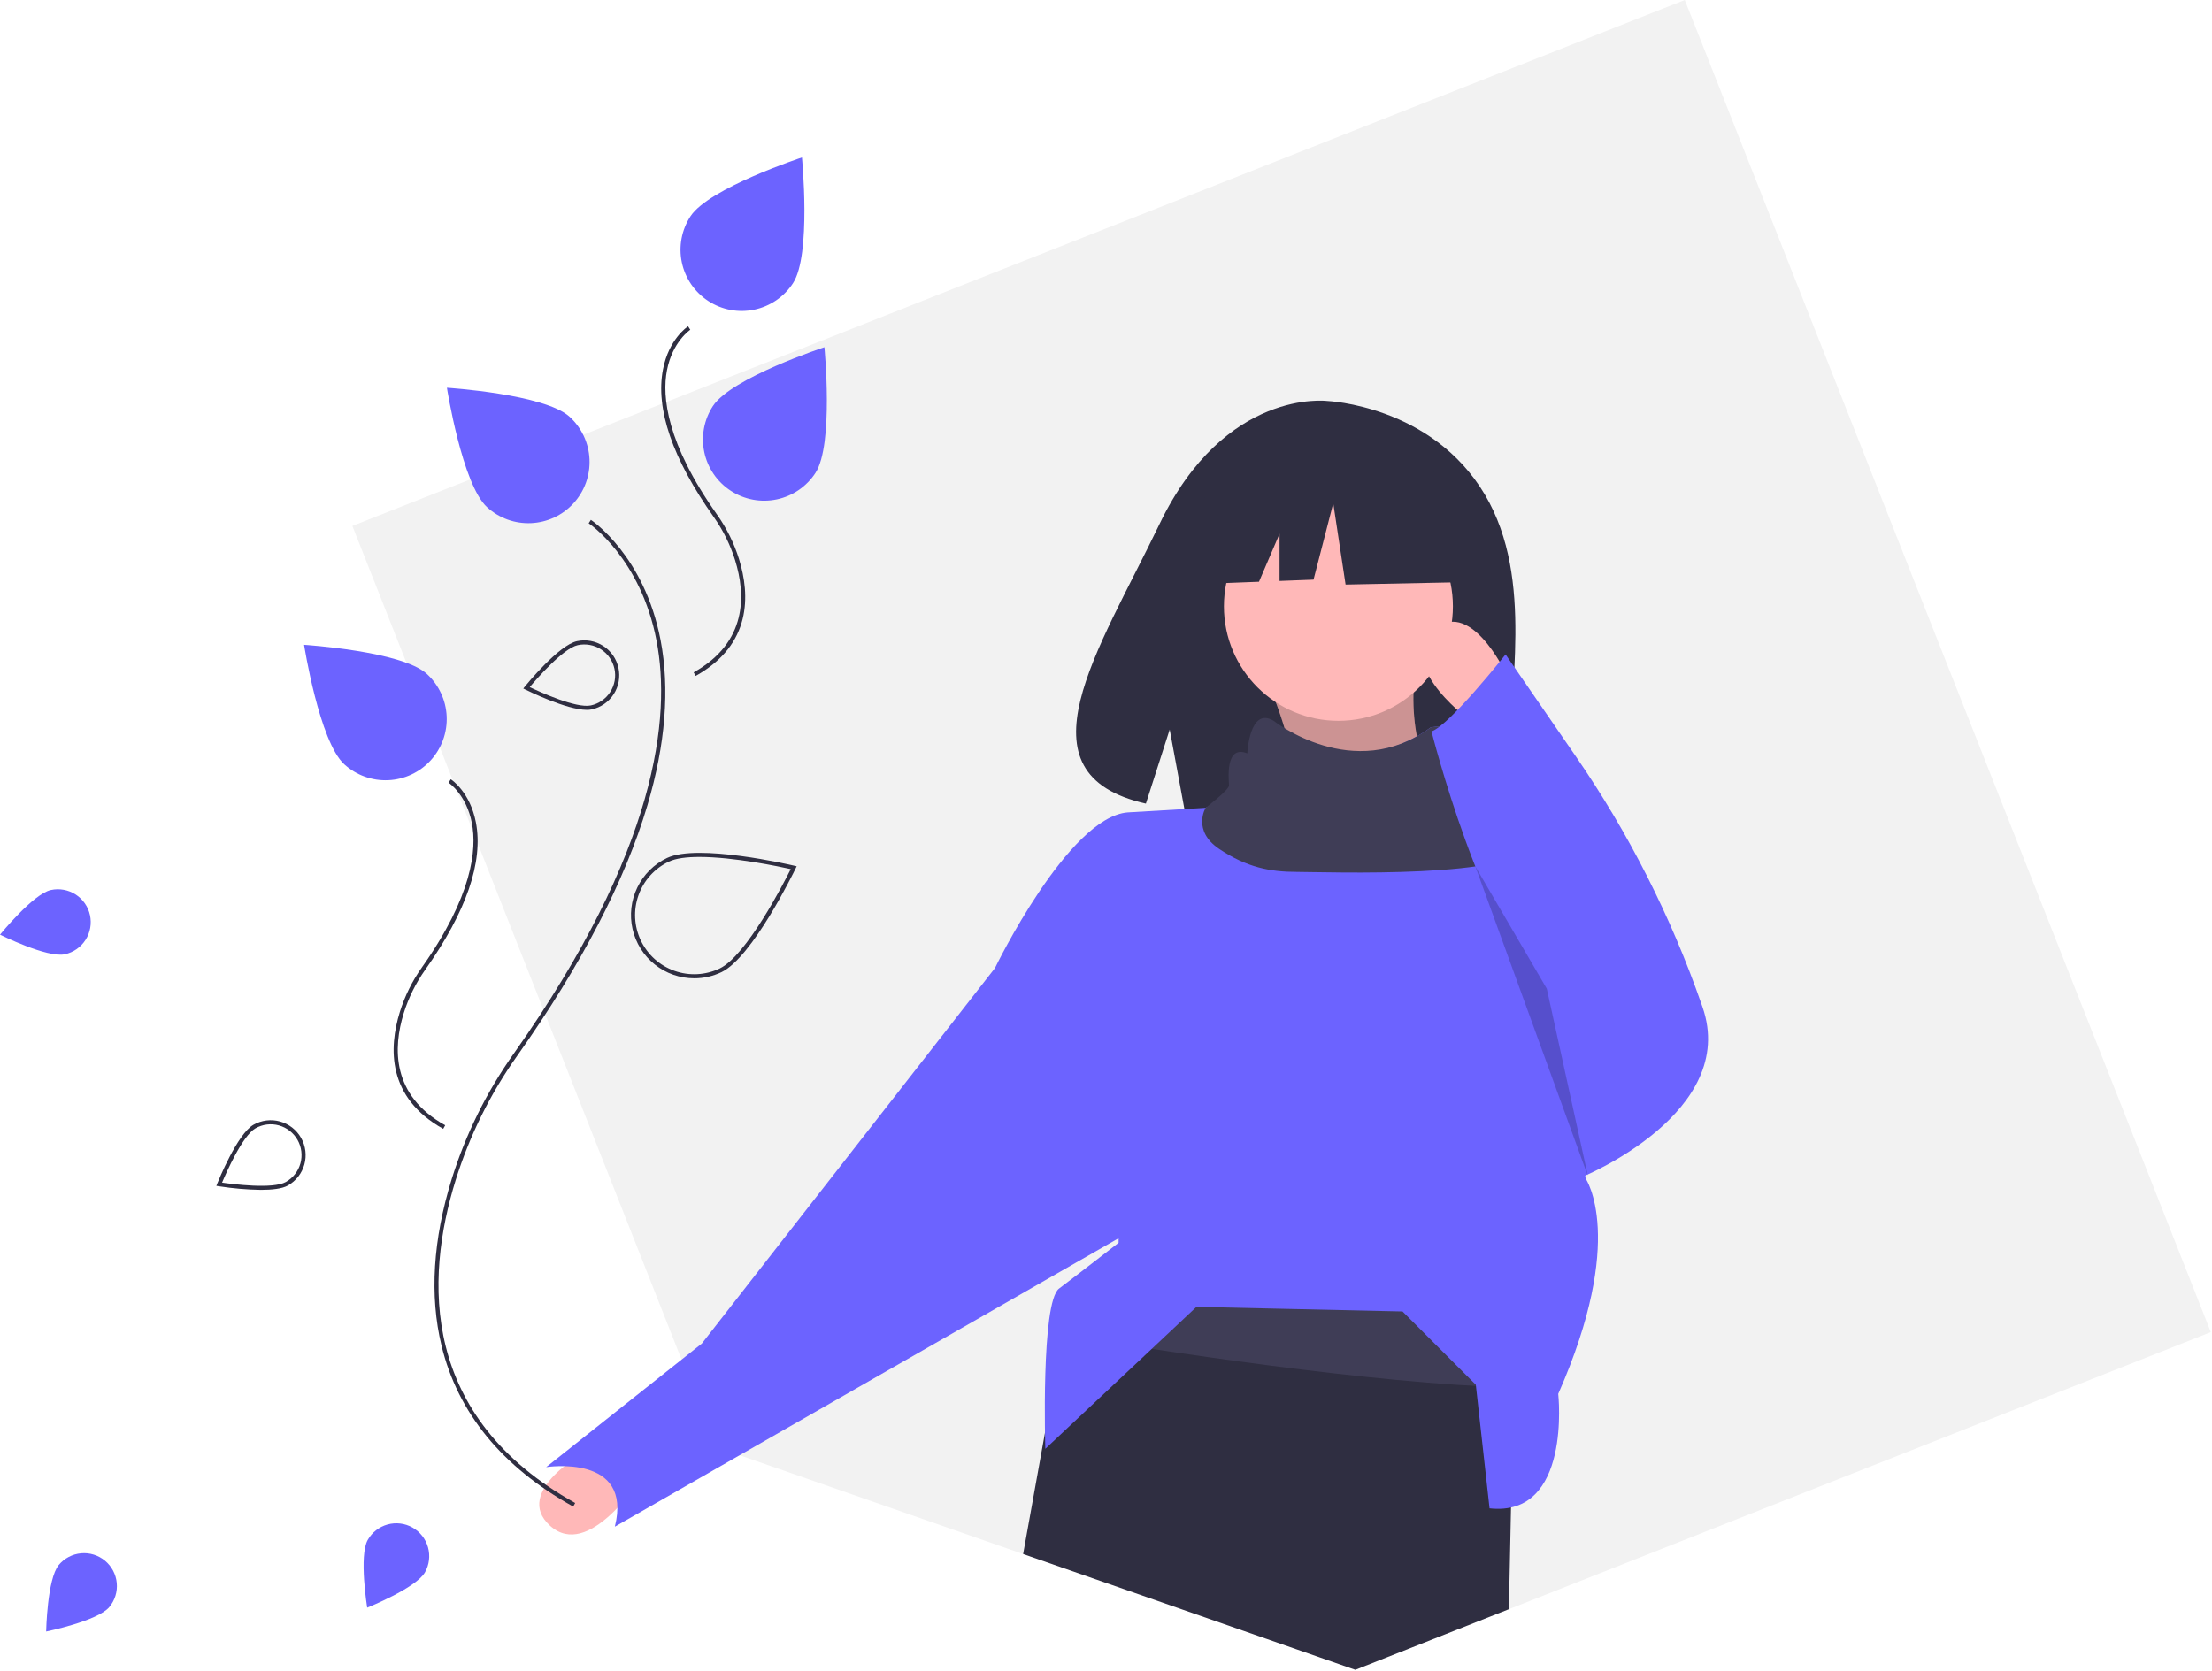 <svg width="1084" height="819" viewBox="0 0 1084 819" fill="none" xmlns="http://www.w3.org/2000/svg">
<g clip-path="url(#clip0)">
<path d="M1083.42 652.95L739.44 788.76L664.18 818.47L501.39 761.72L362.46 713.29L350.92 709.27L334.01 666.43L266.77 496.12L233.02 410.62L222.87 384.92L215.53 366.32L199.17 324.88L172.68 257.79L230.54 234.95L285.8 213.13L325.52 197.45L825.63 0L1083.42 652.95Z" fill="#F2F2F2"/>
<path d="M24.94 436.257C29.117 435.352 33.482 436.144 37.075 438.458C40.668 440.773 43.195 444.419 44.099 448.596C45.003 452.774 44.211 457.139 41.897 460.732C39.583 464.325 35.936 466.852 31.759 467.756C23.061 469.639 0 458.144 0 458.144C0 458.144 16.241 438.14 24.94 436.257Z" fill="#6C63FF"/>
<path d="M28.79 767.105C31.525 763.821 35.452 761.757 39.708 761.369C43.964 760.98 48.201 762.298 51.485 765.032C54.77 767.767 56.833 771.694 57.222 775.951C57.611 780.207 56.293 784.443 53.558 787.727C47.863 794.567 22.614 799.707 22.614 799.707C22.614 799.707 23.096 773.945 28.79 767.105Z" fill="#6C63FF"/>
<path d="M727.665 242.444C701.705 198.58 650.346 196.536 650.346 196.536C650.346 196.536 600.299 190.136 568.194 256.941C538.27 319.209 496.971 379.33 561.546 393.907L573.21 357.603L580.433 396.61C589.627 397.271 598.851 397.429 608.062 397.082C677.216 394.849 743.075 397.735 740.954 372.92C738.135 339.931 752.644 284.65 727.665 242.444Z" fill="#2F2E41"/>
<path d="M621.112 334.247C630.057 354.034 635.698 377.62 639.066 403.819L710.881 399.33C694.371 375.934 688.888 349.08 695.172 318.538L621.112 334.247Z" fill="#FFB8B8"/>
<path opacity="0.2" d="M621.112 334.247C630.057 354.034 635.698 377.62 639.066 403.819L710.881 399.33C694.371 375.934 688.888 349.08 695.172 318.538L621.112 334.247Z" fill="black"/>
<path d="M287.908 710.983C287.908 710.983 250.739 730.893 269.6 747.891C288.461 764.889 313.376 725.391 313.376 725.391L287.908 710.983Z" fill="#FFB8B8"/>
<path d="M742.3 652.93L741.72 680.13L740.48 738.9L739.44 788.76L664.18 818.47L501.39 761.72L512.1 702.25L520.75 654.23L524.61 632.73L719.86 605.8L742.3 652.93Z" fill="#2F2E41"/>
<path d="M742.301 652.929L741.717 680.129C672.639 678.356 565.567 661.682 520.75 654.231L524.61 632.731L719.858 605.8L742.301 652.929Z" fill="#3F3D56"/>
<path d="M655.897 353.324C686.884 353.324 712.003 328.204 712.003 297.218C712.003 266.231 686.884 241.112 655.897 241.112C624.911 241.112 599.792 266.231 599.792 297.218C599.792 328.204 624.911 353.324 655.897 353.324Z" fill="#FFB8B8"/>
<path d="M763.621 683.226C763.621 683.226 770.354 743.821 729.957 739.332L723.225 678.738L687.317 642.83L586.326 640.586L512.266 710.157C512.266 710.157 510.022 638.342 518.999 631.609C527.976 624.876 548.174 609.167 548.174 609.167V597.945L487.58 474.512C487.58 474.512 523.487 400.452 552.662 398.208L590.814 395.964C590.814 395.964 604.28 389.231 604.28 386.987C604.28 384.743 602.036 366.789 613.257 371.277C613.257 371.277 614.267 348.251 626.094 355.276C626.094 355.276 663.326 384.451 701.119 356.555C701.119 356.555 718.736 353.323 716.492 362.3C714.248 371.277 716.492 378.01 720.98 378.01C725.469 378.01 745.667 384.743 745.667 389.231C745.667 390.196 747.126 399.487 749.415 413.469V413.491C757.741 464.458 777.086 577.747 777.086 577.747C777.086 577.747 797.284 606.922 763.621 683.226Z" fill="#6C63FF"/>
<path d="M503.289 463.291L487.579 474.512L343.948 658.54L267.644 719.134C267.644 719.134 310.285 712.401 301.308 748.309L563.883 597.945L503.289 463.291Z" fill="#6C63FF"/>
<path d="M749.415 413.469V413.491C746.43 431.041 649.165 427.383 635.699 427.383C622.234 427.383 611.013 425.139 597.547 416.162C584.082 407.185 590.815 395.964 590.815 395.964C590.815 395.964 602.28 387.231 602.28 384.987C602.28 382.743 600.036 364.789 611.257 369.277C611.257 369.277 612.267 346.251 624.094 353.276C624.094 353.276 663.326 384.451 701.119 356.555C701.119 356.555 718.736 353.323 716.492 362.3C714.248 371.277 716.492 378.01 720.98 378.01C725.469 378.01 745.667 384.743 745.667 389.231C745.667 390.196 747.126 399.487 749.415 413.469Z" fill="#3F3D56"/>
<path d="M737.812 329.759C737.812 329.759 719.858 291.607 701.904 309.561C683.95 327.515 722.102 354.446 722.102 354.446L737.812 329.759Z" fill="#FFB8B8"/>
<path d="M737.812 320.782C737.812 320.782 710.088 355.818 701.508 358.498C701.508 358.498 726.591 457.681 758.01 484.612L775.964 576.625C775.964 576.625 852.268 545.206 834.314 493.589C834.135 493.072 833.956 492.559 833.778 492.049C818.787 449.063 798.099 408.281 772.265 370.795L737.812 320.782Z" fill="#6C63FF"/>
<path opacity="0.2" d="M722.997 424.697L778.208 576.625L758.01 484.611L722.997 424.697Z" fill="black"/>
<path d="M716.188 238.215L665.447 211.637L595.377 222.51L580.88 286.54L616.968 285.152L627.05 261.628V284.764L643.701 284.123L653.366 246.672L659.407 286.54L718.604 285.332L716.188 238.215Z" fill="#2F2E41"/>
<path d="M280.895 738.456C246.015 719.012 224.302 692.465 216.356 659.554C210.457 635.118 212.152 607.621 221.394 577.826C228.246 555.859 238.518 535.109 251.833 516.342C322.471 416.355 328.847 351.204 321.757 314.155C313.983 273.532 288.725 256.661 288.471 256.496L289.561 254.819C289.822 254.988 315.745 272.251 323.706 313.699C328.295 337.593 326.136 364.839 317.288 394.68C306.277 431.817 284.804 473.139 253.467 517.496C240.273 536.092 230.094 556.652 223.304 578.418C208.146 627.285 206.002 694.415 281.869 736.71L280.895 738.456Z" fill="#2F2E41"/>
<path d="M217.191 553.314C189.693 537.986 190.459 513.693 195.943 496.014C198.375 488.216 202.021 480.85 206.747 474.188C231.494 439.16 233.73 416.405 231.249 403.484C228.554 389.454 219.908 383.693 219.821 383.637L220.911 381.96C221.295 382.209 230.359 388.249 233.213 403.107C236.929 422.456 228.575 446.759 208.381 475.343C203.776 481.833 200.223 489.008 197.853 496.605C192.588 513.579 191.838 536.893 218.165 551.568L217.191 553.314Z" fill="#2F2E41"/>
<path d="M340.908 331.315L339.934 329.568C366.261 314.892 365.511 291.579 360.246 274.606C357.876 267.009 354.324 259.833 349.718 253.343C329.525 224.759 321.17 200.456 324.887 181.107C327.741 166.249 336.805 160.209 337.189 159.96L338.28 161.636C338.193 161.693 329.503 167.529 326.835 181.563C324.381 194.477 326.642 217.212 351.352 252.188C356.078 258.85 359.724 266.216 362.156 274.013C367.64 291.693 368.406 315.986 340.908 331.315Z" fill="#2F2E41"/>
<path d="M399.618 231.813C397.466 235.114 394.685 237.959 391.434 240.185C388.182 242.411 384.524 243.974 380.668 244.786C376.812 245.598 372.833 245.642 368.96 244.916C365.087 244.19 361.395 242.709 358.094 240.555C354.794 238.402 351.95 235.62 349.725 232.368C347.501 229.115 345.938 225.456 345.128 221.6C344.317 217.744 344.275 213.765 345.002 209.892C345.729 206.02 347.213 202.328 349.367 199.028C358.42 185.152 403.999 170.194 403.999 170.194C403.999 170.194 408.671 217.936 399.618 231.813Z" fill="#6C63FF"/>
<path d="M388.618 138.813C386.466 142.114 383.685 144.959 380.434 147.185C377.182 149.411 373.524 150.974 369.668 151.786C365.812 152.598 361.833 152.642 357.96 151.916C354.087 151.19 350.395 149.709 347.094 147.555C343.794 145.402 340.95 142.62 338.725 139.368C336.501 136.115 334.938 132.456 334.128 128.6C333.317 124.744 333.275 120.765 334.002 116.892C334.729 113.02 336.213 109.328 338.367 106.028C347.42 92.152 392.999 77.194 392.999 77.194C392.999 77.194 397.671 124.936 388.618 138.813Z" fill="#6C63FF"/>
<path d="M340.265 479.529C333.227 479.541 326.394 477.156 320.891 472.769C315.387 468.382 311.541 462.252 309.984 455.388C308.427 448.524 309.252 441.335 312.323 435.002C315.395 428.67 320.53 423.571 326.884 420.544C341.984 413.349 387.275 423.882 389.196 424.333L390.41 424.62L389.867 425.743C389.008 427.518 368.65 469.323 353.548 476.517C349.4 478.5 344.862 479.529 340.265 479.529V479.529ZM342.787 420.039C336.645 420.039 331.262 420.674 327.744 422.35C320.801 425.657 315.455 431.588 312.884 438.837C310.313 446.086 310.727 454.059 314.034 461.003C317.342 467.947 323.273 473.292 330.522 475.863C337.771 478.434 345.744 478.021 352.688 474.713C365.825 468.454 384.096 432.835 387.508 426.002C382.049 424.789 359.584 420.039 342.787 420.039V420.039Z" fill="#2F2E41"/>
<path d="M279.13 204.287C282.041 206.942 284.401 210.143 286.075 213.71C287.748 217.276 288.703 221.137 288.885 225.073C289.066 229.008 288.471 232.941 287.133 236.646C285.794 240.352 283.739 243.757 281.085 246.668C278.43 249.58 275.229 251.939 271.662 253.613C268.096 255.287 264.235 256.242 260.299 256.423C256.364 256.605 252.431 256.009 248.725 254.671C245.02 253.333 241.615 251.278 238.703 248.623C226.46 237.46 219.014 190.071 219.014 190.071C219.014 190.071 266.887 193.124 279.13 204.287Z" fill="#6C63FF"/>
<path d="M209.13 330.287C215.009 335.648 218.518 343.125 218.885 351.073C219.251 359.021 216.446 366.789 211.085 372.668C205.724 378.548 198.247 382.057 190.299 382.423C182.351 382.79 174.583 379.984 168.703 374.623C156.46 363.46 149.014 316.071 149.014 316.071C149.014 316.071 196.887 319.124 209.13 330.287Z" fill="#6C63FF"/>
<path d="M287.593 347.958C277.579 347.958 258.432 338.476 257.554 338.038L256.437 337.482L257.224 336.513C257.896 335.685 273.789 316.214 282.728 314.279C287.165 313.318 291.801 314.16 295.617 316.617C299.433 319.075 302.116 322.948 303.077 327.385C304.037 331.821 303.196 336.457 300.738 340.273C298.28 344.089 294.407 346.773 289.97 347.733C289.188 347.892 288.391 347.967 287.593 347.958V347.958ZM259.586 336.8C264.302 339.051 282.363 347.335 289.548 345.778C293.463 344.928 296.881 342.557 299.049 339.188C301.218 335.819 301.96 331.726 301.112 327.81C300.264 323.894 297.896 320.474 294.528 318.304C291.16 316.133 287.068 315.388 283.151 316.234C275.964 317.79 262.948 332.801 259.586 336.8Z" fill="#2F2E41"/>
<path d="M180.199 754.824C182.306 751.108 185.802 748.38 189.919 747.24C194.036 746.101 198.437 746.642 202.155 748.746C205.872 750.85 208.603 754.344 209.745 758.46C210.888 762.576 210.35 766.977 208.249 770.697C203.866 778.442 179.939 788.005 179.939 788.005C179.939 788.005 175.816 762.569 180.199 754.824Z" fill="#6C63FF"/>
<path d="M127.858 583.237C120.956 583.127 114.07 582.533 107.251 581.461L106.019 581.261L106.483 580.103C106.879 579.112 116.276 555.801 124.238 551.3C126.194 550.194 128.349 549.484 130.58 549.21C132.811 548.937 135.073 549.106 137.239 549.707C139.405 550.309 141.431 551.33 143.201 552.715C144.972 554.099 146.452 555.818 147.559 557.775C148.665 559.731 149.375 561.886 149.648 564.117C149.921 566.348 149.752 568.611 149.151 570.776C148.55 572.942 147.528 574.968 146.144 576.738C144.76 578.509 143.04 579.99 141.084 581.096C138.223 582.713 133.186 583.237 127.858 583.237ZM108.823 579.675C113.994 580.424 133.698 582.973 140.099 579.355C143.589 577.383 146.152 574.104 147.225 570.242C148.297 566.379 147.791 562.249 145.818 558.759C143.845 555.269 140.567 552.706 136.705 551.634C132.842 550.561 128.712 551.067 125.222 553.04V553.04C118.822 556.658 110.847 574.857 108.823 579.675Z" fill="#2F2E41"/>
</g>
<defs>
<clipPath id="clip0">
<rect width="1083.42" height="818.47" fill="white"/>
</clipPath>
</defs>
</svg>
